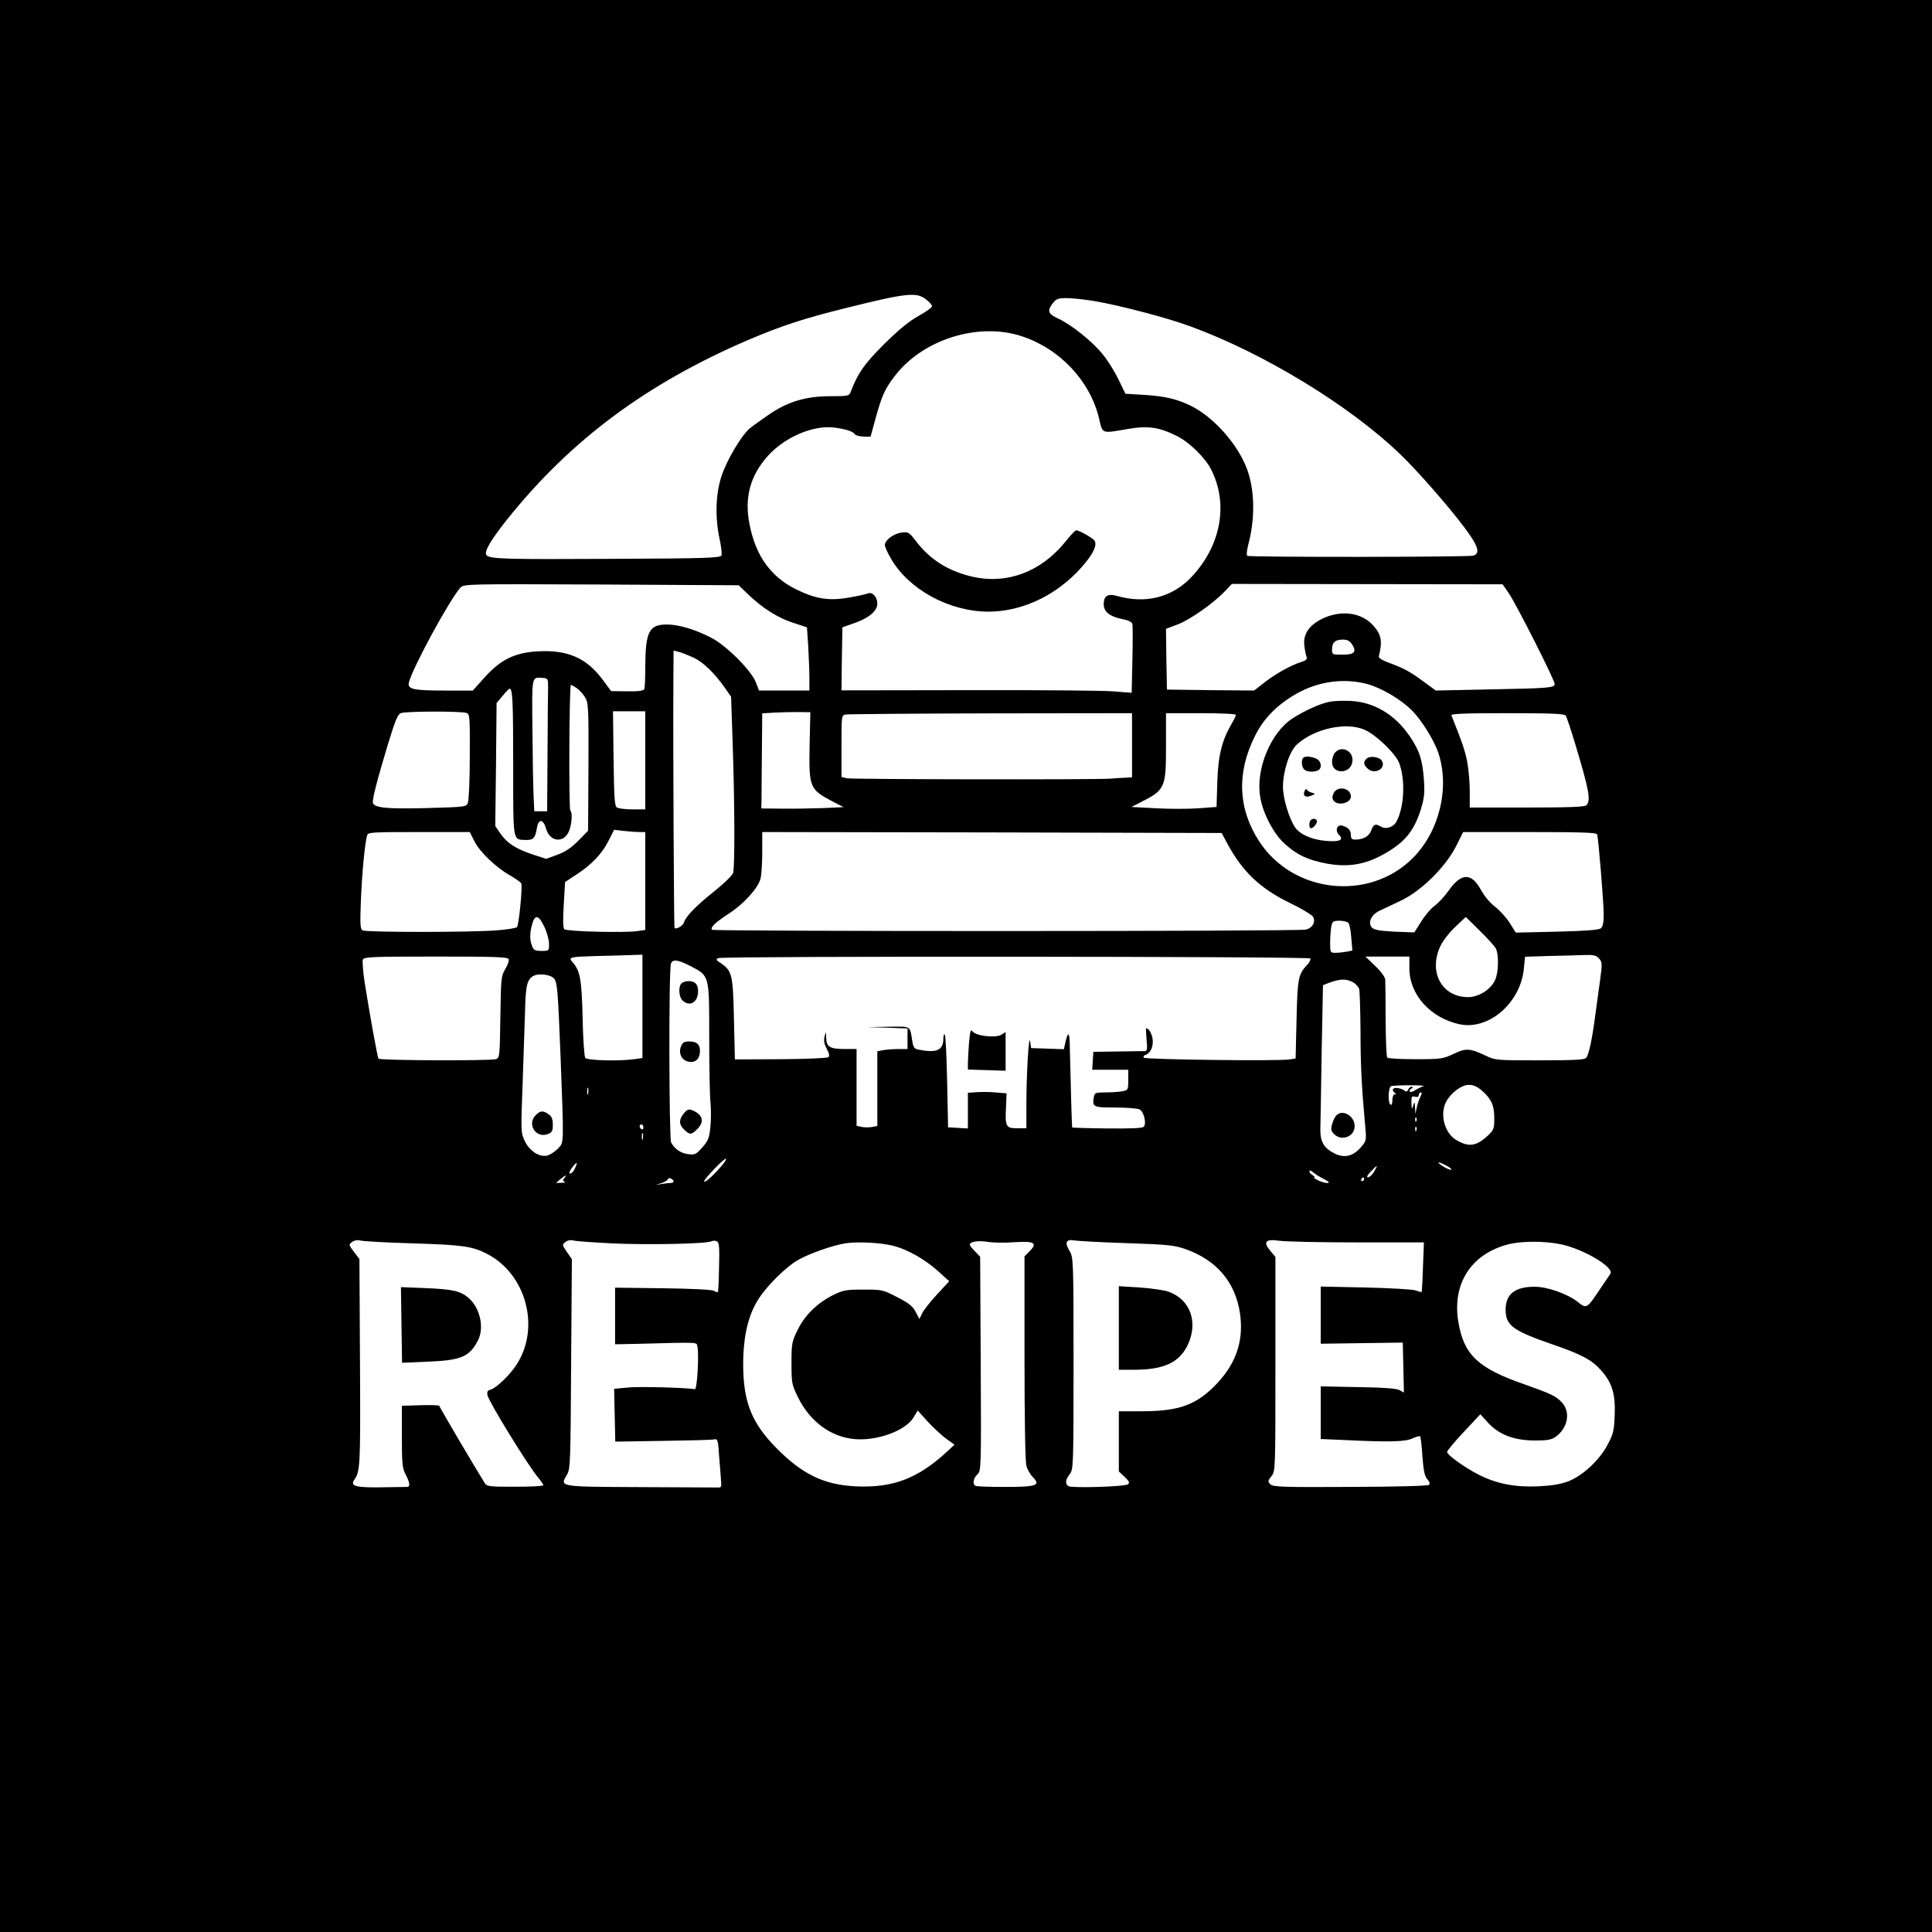 <?xml version="1.0" standalone="no"?>
<!DOCTYPE svg PUBLIC "-//W3C//DTD SVG 20010904//EN"
 "http://www.w3.org/TR/2001/REC-SVG-20010904/DTD/svg10.dtd">
<svg version="1.0" xmlns="http://www.w3.org/2000/svg"
 width="1024pt" height="1024pt" viewBox="0 0 1024 1024"
 preserveAspectRatio="xMidYMid meet">
<g transform="translate(0,1024) scale(0.1,-0.1)"
fill="#000000" stroke="none">
<path d="M0 5120 l0 -5120 5120 0 5120 0 0 5120 0 5120 -5120 0 -5120 0 0
-5120z m4907 3534 c18 -14 33 -30 33 -37 0 -7 -33 -30 -72 -52 -51 -28 -105
-73 -183 -150 -105 -105 -137 -151 -175 -249 -9 -25 -11 -26 -109 -26 -131 0
-227 -29 -331 -101 -41 -28 -86 -61 -99 -72 -45 -41 -119 -167 -146 -248 -32
-95 -36 -221 -11 -336 9 -40 13 -79 10 -87 -5 -13 -82 -16 -577 -18 -567 -3
-648 -1 -668 19 -16 16 20 78 109 190 336 420 738 719 1275 950 178 76 298
115 515 169 325 81 379 87 429 48z m889 -9 c129 -21 390 -89 514 -135 388
-142 845 -420 1113 -679 86 -82 254 -274 336 -383 76 -101 89 -141 50 -153
-26 -8 -1185 -9 -1198 -1 -5 4 -3 27 5 59 37 137 35 291 -7 402 -48 129 -174
272 -293 332 -74 37 -138 53 -251 60 l-100 6 -37 76 c-20 42 -58 103 -85 135
-55 68 -166 156 -235 188 -54 24 -59 41 -27 82 17 22 28 26 72 26 29 0 93 -7
143 -15z m-381 -187 c202 -66 362 -236 410 -435 20 -84 11 -81 151 -57 109 19
168 10 262 -37 66 -33 149 -114 181 -177 92 -180 54 -398 -98 -564 -104 -114
-247 -151 -403 -106 -46 13 -68 -1 -68 -43 0 -41 29 -65 93 -79 37 -7 56 -16
59 -28 2 -9 2 -95 0 -191 l-4 -173 -102 8 c-55 4 -401 7 -769 6 l-667 -1 2
167 3 167 65 23 c77 27 120 64 120 103 0 34 -26 63 -49 54 -9 -4 -54 -14 -100
-22 -106 -19 -177 -8 -281 43 -135 67 -214 177 -247 343 -29 144 3 261 99 367
90 98 238 161 348 148 62 -8 101 -20 111 -36 4 -6 24 -11 45 -12 l38 -1 26 95
c34 123 49 157 101 225 147 195 443 289 674 213z m-1450 -1368 c77 -74 158
-125 239 -151 l73 -24 7 -104 c3 -57 6 -133 6 -168 l0 -63 -134 0 -133 0 -17
44 c-23 61 -154 192 -231 233 -87 46 -177 73 -239 73 -96 0 -115 -36 -116
-227 0 -56 -2 -107 -5 -115 -4 -9 -28 -13 -91 -12 l-85 1 -45 61 c-85 114
-184 158 -341 150 -125 -7 -199 -43 -286 -140 l-61 -68 -147 0 c-168 0 -200 7
-192 42 18 76 217 442 273 503 19 20 29 20 747 17 l728 -4 50 -48z m4033 4
c40 -59 242 -458 242 -479 0 -21 -32 -23 -348 -29 l-282 -6 -63 46 c-73 54
-102 70 -182 100 -39 14 -59 27 -57 35 20 79 14 115 -29 163 -62 71 -174 85
-274 35 -68 -35 -98 -80 -92 -139 3 -25 8 -52 12 -61 5 -13 -3 -20 -32 -29
-53 -17 -139 -65 -197 -112 l-49 -38 -231 2 -231 3 -3 161 -2 161 61 23 c66
25 189 111 251 176 l37 39 718 -1 717 -1 34 -49z m-832 -269 c26 -40 13 -55
-51 -55 -54 0 -55 1 -55 28 0 37 17 52 57 52 24 0 37 -7 49 -25z m-3489 -71
c52 -25 112 -83 168 -164 l30 -43 9 -271 c10 -296 11 -625 2 -662 -4 -13 -45
-54 -99 -97 -98 -78 -151 -133 -162 -166 -5 -18 -41 -39 -50 -29 -3 3 -8 962
-6 1292 l1 178 27 -7 c15 -3 51 -18 80 -31z m-772 -156 c-1 -27 -2 -185 -3
-353 l-2 -305 -34 0 -34 0 -4 83 c-2 45 -5 202 -6 349 -3 288 -5 279 53 275
29 -2 30 -4 30 -49z m4340 17 c75 -20 179 -81 237 -139 52 -51 120 -161 142
-228 61 -184 4 -417 -136 -556 -232 -232 -636 -187 -815 90 -111 172 -119 360
-23 554 46 95 120 170 223 228 116 65 248 83 372 51z m-4190 -21 c14 -9 34
-31 45 -48 19 -31 20 -49 19 -371 l-2 -338 -51 -52 c-36 -37 -68 -59 -111 -75
l-60 -22 -65 21 c-92 30 -140 60 -175 109 l-30 44 4 326 3 326 32 38 c17 21
34 38 37 38 16 0 19 -67 19 -411 0 -405 -3 -388 65 -391 42 -1 52 9 61 65 9
50 34 46 49 -7 20 -69 94 -76 121 -11 15 37 19 101 7 108 -9 6 -6 667 3 667 2
0 16 -7 29 -16z m-582 -133 c17 -6 18 -23 17 -229 0 -122 -5 -233 -10 -246 -8
-23 -10 -23 -219 -29 -208 -5 -274 1 -284 26 -6 15 20 116 80 315 37 121 51
156 67 162 25 11 324 11 349 1z m947 -251 l0 -260 -67 0 c-38 0 -75 5 -83 10
-13 8 -15 50 -18 260 l-3 250 86 0 85 0 0 -260z m871 79 c-4 -223 0 -233 122
-297 l58 -30 -108 -5 c-59 -2 -157 -4 -218 -3 l-110 1 1 33 c0 17 1 131 2 252
l2 219 63 4 c34 2 91 3 127 3 l65 -1 -4 -176z m1709 1 l0 -170 -37 -2 c-21 -1
-56 -3 -78 -5 -77 -6 -1369 -4 -1397 2 l-28 7 0 163 c0 162 0 164 23 168 12 2
358 5 770 6 l747 1 0 -170z m550 161 c0 -6 -9 -25 -20 -43 -53 -91 -73 -168
-78 -309 l-4 -136 -96 -7 c-52 -4 -153 -4 -225 0 l-130 7 49 25 c129 65 134
77 134 295 l0 177 185 0 c109 0 185 -4 185 -9z m1748 -3 c5 -7 28 -74 50 -148
75 -249 85 -303 60 -328 -9 -9 -93 -12 -315 -12 l-303 0 0 89 c0 49 -7 122
-15 161 -13 61 -28 103 -82 238 -4 9 59 12 295 12 228 0 302 -3 310 -12z
m-4910 -618 l32 0 0 -259 0 -260 -43 -6 c-67 -10 -374 -2 -386 10 -7 7 -8 51
-3 130 l7 120 59 39 c82 53 136 110 171 179 l30 59 50 -6 c28 -3 65 -6 83 -6z
m-874 -48 c29 -58 114 -139 188 -181 31 -18 58 -37 61 -44 7 -19 -13 -221 -23
-231 -5 -5 -53 -13 -107 -17 -135 -11 -695 -11 -712 0 -12 8 -13 37 -8 163 6
144 21 301 33 341 5 16 27 17 275 17 l269 0 24 -48z m3991 -13 c81 -150 174
-238 332 -315 62 -30 117 -63 123 -74 14 -27 -3 -58 -38 -67 -35 -10 -3138
-10 -3148 -1 -11 12 16 38 88 85 78 50 154 134 168 183 6 19 10 83 10 143 l0
107 1218 -2 1217 -3 30 -56z m1960 49 c7 -20 35 -362 35 -427 0 -40 -5 -63
-15 -71 -11 -9 -78 -14 -233 -18 l-218 -5 -34 54 c-19 29 -54 67 -77 84 -24
18 -54 53 -73 87 -50 93 -104 93 -170 0 -22 -31 -56 -68 -75 -82 -20 -14 -52
-51 -72 -84 l-37 -58 -104 4 c-78 4 -107 9 -120 21 -24 25 -5 68 38 89 19 9
70 33 112 53 108 50 237 177 294 287 l39 78 353 0 c273 0 354 -3 357 -12z
m-5580 -490 c14 -29 25 -70 25 -90 0 -38 0 -38 -40 -38 -34 0 -42 4 -50 26
-13 33 -13 69 1 117 14 52 35 47 64 -15z m5043 -115 c17 -31 15 -129 -4 -168
-23 -50 -87 -90 -143 -90 -139 0 -211 133 -147 270 13 28 48 73 79 102 l56 53
74 -73 c40 -39 79 -82 85 -94z m-781 135 c6 -7 13 -43 15 -79 l6 -67 -30 -6
c-17 -3 -43 -6 -59 -6 -28 0 -29 1 -29 54 0 29 3 68 6 85 6 28 10 31 44 31 21
0 42 -6 47 -12z m-3742 -442 l0 -274 -44 -6 c-81 -11 -248 -7 -259 7 -5 6 -12
100 -14 212 -5 206 -13 251 -55 297 -22 25 -11 27 132 31 66 1 147 4 180 5
l60 2 0 -274z m5070 254 c17 -19 18 -27 6 -113 -7 -50 -19 -139 -27 -197 -16
-122 -33 -200 -47 -217 -7 -10 -68 -13 -245 -13 -231 0 -236 0 -288 25 -83 39
-104 41 -170 9 -56 -26 -66 -28 -201 -28 -79 0 -146 4 -150 8 -5 4 -8 94 -9
199 0 106 -1 202 -2 215 -1 13 -24 45 -54 73 l-51 49 116 0 117 0 0 -63 c0
-139 112 -263 267 -296 155 -32 324 115 340 298 l6 60 121 4 c66 1 151 4 187
5 55 2 69 -1 84 -18z m-5779 -4 c3 -7 -5 -31 -18 -52 -22 -37 -23 -51 -26
-256 -3 -212 -4 -216 -25 -222 -36 -9 -615 -7 -621 3 -6 10 -46 232 -73 402
-9 58 -13 113 -10 123 6 14 43 16 387 16 311 0 382 -2 386 -14z m4249 4 c3 -5
-4 -20 -15 -32 -49 -51 -53 -72 -58 -290 l-5 -208 -31 -5 c-49 -10 -763 -1
-773 9 -4 5 -2 11 5 13 27 10 42 36 42 73 0 32 -19 70 -35 70 -2 0 -1 -27 2
-60 5 -47 3 -60 -8 -61 -8 0 -72 -1 -144 -2 l-130 -2 -3 -47 -3 -48 95 0 96 0
0 -54 c0 -52 -1 -54 -31 -60 -17 -3 -57 -6 -89 -6 -52 0 -58 -2 -62 -22 -10
-56 -5 -58 113 -58 61 0 119 -5 129 -10 23 -12 38 -76 22 -92 -8 -8 -72 -10
-194 -9 -101 1 -184 4 -185 5 -2 2 -8 215 -13 436 -1 74 -10 76 -25 7 l-6 -28
-87 3 -87 3 -5 35 c-7 45 -20 -173 -20 -337 l0 -123 -49 0 c-60 0 -64 9 -59
113 l3 72 -60 5 c-33 3 -79 3 -102 1 l-43 -3 0 -95 0 -94 -52 3 -53 3 -5 242
c-3 133 -8 245 -12 249 -5 4 -8 -5 -8 -20 0 -62 -35 -78 -128 -60 -27 5 -31
11 -37 48 -13 81 -4 76 -128 74 l-112 -2 108 -3 107 -4 0 -54 0 -55 -49 0
c-27 0 -63 -3 -80 -6 l-31 -6 0 -198 0 -198 -27 -5 c-16 -3 -40 -3 -55 0 l-28
6 0 203 0 204 -61 0 c-80 0 -99 11 -100 58 -1 37 -1 37 -9 7 -5 -21 -1 -40 12
-64 12 -22 16 -37 9 -44 -5 -5 -111 -10 -253 -11 l-243 -1 -5 215 c-5 236 -10
255 -71 296 -25 16 -26 20 -11 26 28 11 3130 9 3137 -2z m-3282 -42 c98 -52
96 -45 96 -379 0 -159 3 -315 7 -348 3 -33 3 -90 -1 -126 -6 -58 -12 -72 -43
-107 -33 -37 -40 -40 -75 -35 -40 5 -71 27 -90 62 -11 21 -13 912 -1 947 8 26
38 22 107 -14z m-726 -65 c17 -22 20 -60 34 -413 18 -479 19 -453 -15 -489
-16 -16 -42 -33 -57 -36 -41 -9 -93 25 -118 78 -20 42 -21 50 -11 303 5 142
11 318 13 389 3 137 12 169 50 185 29 12 89 3 104 -17z m4232 -18 c16 -8 31
-25 35 -37 3 -13 6 -113 7 -223 0 -183 6 -295 25 -506 7 -75 6 -76 -25 -112
-41 -46 -86 -56 -137 -31 -56 28 -76 61 -76 125 1 30 4 215 7 411 l7 356 27
11 c61 23 94 25 130 6z m376 -552 c-10 -3 -30 -12 -42 -20 -13 -9 -27 -13 -31
-9 -3 4 0 11 8 16 11 7 11 10 2 10 -7 0 -15 -7 -18 -15 -4 -10 -11 -12 -18 -7
-19 15 -56 21 -62 10 -4 -6 0 -14 7 -19 10 -6 11 -9 2 -9 -8 0 -13 -13 -13
-31 0 -17 -4 -28 -10 -24 -15 9 -12 92 3 98 6 3 53 5 102 5 50 0 81 -3 70 -5z
m310 -24 c50 -44 65 -78 65 -147 0 -53 -3 -61 -32 -89 -64 -60 -105 -65 -173
-23 -59 37 -84 135 -51 199 25 48 82 91 121 91 24 0 45 -9 70 -31z m-4738 -16
c-3 -10 -5 -4 -5 12 0 17 2 24 5 18 2 -7 2 -21 0 -30z m4412 -15 c-7 -13 -16
-39 -20 -58 l-7 -35 -2 35 c-2 33 -3 33 -10 10 -7 -22 -8 -20 -9 14 -1 34 1
38 19 33 13 -3 20 0 20 9 0 8 5 14 10 14 7 0 6 -8 -1 -22z m-22 -130 c-3 -8
-6 -5 -6 6 -1 11 2 17 5 13 3 -3 4 -12 1 -19z m-4097 -34 c0 -8 -4 -12 -10 -9
-5 3 -10 10 -10 16 0 5 5 9 10 9 6 0 10 -7 10 -16z m4097 -16 c-3 -8 -6 -5 -6
6 -1 11 2 17 5 13 3 -3 4 -12 1 -19z m-4100 -45 c-3 -10 -5 -4 -5 12 0 17 2
24 5 18 2 -7 2 -21 0 -30z m416 -144 c-44 -52 -88 -90 -91 -81 -3 11 112 130
116 120 2 -4 -9 -21 -25 -39z m-776 -12 c-6 -15 -18 -27 -25 -27 -8 0 -5 10 9
30 27 35 34 34 16 -3z m4623 13 c19 -11 28 -19 20 -20 -8 0 -28 9 -45 20 -38
25 -21 25 25 0z m-387 -30 c-9 -16 -24 -30 -32 -30 -10 0 -5 10 14 30 16 17
30 30 32 30 2 0 -4 -13 -14 -30z m-268 -38 c30 -16 35 -21 19 -22 -12 0 -35 7
-50 15 -16 8 -24 15 -19 15 6 0 2 5 -7 11 -10 5 -18 15 -18 21 0 6 7 5 18 -4
9 -9 35 -25 57 -36z m-4024 4 c-9 -11 -9 -15 1 -19 7 -3 0 -6 -16 -6 l-29 -1
23 20 c27 23 38 26 21 6z m579 -17 c0 -5 -6 -9 -14 -9 -7 0 -29 -2 -47 -5
l-34 -5 33 10 c17 6 32 15 32 20 0 5 7 7 15 4 8 -4 15 -10 15 -15z m3660 11
c0 -5 -5 -10 -11 -10 -5 0 -7 5 -4 10 3 6 8 10 11 10 2 0 4 -4 4 -10z m-5045
-340 c264 -8 317 -15 395 -55 208 -106 285 -390 159 -586 -35 -55 -106 -124
-138 -134 -18 -5 -21 -12 -17 -31 10 -39 211 -366 267 -434 16 -19 29 -38 29
-42 0 -5 -67 -8 -150 -8 -144 0 -150 1 -163 23 -64 103 -229 384 -239 406 -2
3 -47 5 -100 3 l-98 -3 0 -163 c0 -142 2 -167 20 -201 23 -45 25 -65 8 -66 -7
0 -69 -1 -137 -2 -135 -2 -167 6 -143 40 31 46 33 71 30 618 l-3 552 -29 38
c-28 37 -29 38 -10 52 12 9 29 12 44 8 14 -4 138 -11 275 -15z m1055 0 c186
-9 505 -3 531 11 8 4 22 4 30 -1 11 -8 13 -34 10 -137 -1 -70 -4 -129 -6 -131
-2 -2 -12 1 -23 7 -11 6 -123 11 -270 13 l-252 3 0 -150 0 -150 102 2 c353 9
328 10 334 -12 10 -40 -1 -230 -13 -228 -43 8 -292 15 -353 9 l-75 -7 3 -140
3 -140 252 4 c139 2 261 5 272 8 19 4 21 -3 27 -96 5 -55 9 -113 10 -130 3
-25 0 -30 -19 -29 -13 0 -199 1 -413 2 -433 2 -423 1 -385 66 18 29 19 68 22
586 l4 556 -27 39 c-25 37 -25 39 -7 52 10 9 28 12 43 8 14 -4 104 -10 200
-15z m2137 6 c106 7 124 -4 79 -49 l-26 -26 0 -538 c0 -322 4 -552 10 -572 5
-19 21 -47 35 -61 42 -43 20 -51 -149 -51 -80 0 -150 2 -156 6 -17 10 -11 41
10 60 20 18 21 27 18 586 l-3 568 -27 28 c-16 16 -28 32 -28 36 0 16 45 23 94
15 28 -5 93 -6 143 -2z m598 -5 c210 -7 248 -11 304 -30 168 -58 268 -175 293
-341 21 -141 -18 -262 -120 -371 -107 -114 -200 -149 -399 -149 l-123 0 0
-159 0 -160 31 -29 c24 -23 28 -31 17 -39 -15 -13 -297 -21 -315 -10 -19 12
-16 35 7 64 19 25 20 41 20 587 0 548 -1 562 -21 595 -28 47 -19 65 29 56 20
-3 145 -10 277 -14z m1216 4 l356 0 -5 -130 c-2 -71 -6 -131 -7 -133 -1 -1
-15 2 -30 8 -15 6 -135 13 -266 16 l-239 5 0 -151 0 -152 218 3 217 3 3 -133
3 -132 -23 13 c-16 9 -83 14 -220 16 l-198 4 0 -140 0 -139 137 -6 c225 -11
311 -9 349 9 19 9 37 14 41 11 3 -4 9 -51 12 -106 6 -77 12 -105 26 -121 12
-13 15 -24 9 -30 -6 -6 -170 -10 -418 -11 -357 -2 -410 0 -423 14 -14 14 -14
18 6 43 21 27 21 30 21 595 l0 567 -26 31 c-41 49 -27 65 44 55 31 -5 217 -9
413 -9z m-2461 -17 c82 -20 176 -74 254 -146 l47 -43 -64 -69 c-35 -38 -71
-83 -79 -100 l-15 -31 -20 38 c-16 30 -35 46 -98 78 -75 39 -80 40 -179 40
-90 0 -107 -3 -158 -28 -85 -42 -152 -107 -190 -185 -31 -63 -33 -73 -33 -177
0 -106 2 -114 34 -180 65 -132 178 -214 307 -223 119 -8 263 46 305 114 l23
38 55 -61 c31 -33 75 -74 98 -90 l42 -30 -32 -30 c-158 -148 -291 -200 -490
-191 -170 8 -285 64 -422 203 -131 132 -176 246 -176 443 0 150 27 264 82 348
47 73 146 170 209 206 60 34 182 77 250 88 63 10 184 4 250 -12z m3543 7 c123
-26 286 -124 262 -157 -5 -8 -31 -46 -57 -84 -67 -100 -69 -102 -115 -65 -54
43 -161 81 -229 81 -104 0 -154 -39 -154 -121 0 -83 37 -111 238 -181 161 -55
217 -84 267 -140 60 -67 78 -127 73 -242 -3 -80 -8 -99 -38 -154 -43 -82 -131
-163 -207 -193 -42 -16 -87 -23 -160 -27 -124 -5 -219 13 -316 62 -76 39 -167
104 -167 121 0 6 40 54 88 105 l88 94 42 -46 c59 -63 138 -93 249 -93 67 0 87
4 110 21 64 47 78 131 31 181 -31 34 -58 46 -202 97 -244 85 -318 156 -347
332 -32 200 67 356 262 408 70 19 196 19 282 1z"/>
<path d="M5647 7369 c-131 -162 -314 -229 -500 -184 -123 30 -217 89 -290 184
-39 51 -43 53 -80 48 -42 -6 -87 -40 -87 -66 0 -9 14 -41 32 -71 94 -164 306
-280 514 -282 169 0 338 74 469 206 80 82 116 146 95 172 -14 16 -83 55 -97
53 -4 0 -30 -27 -56 -60z"/>
<path d="M7045 6520 c-52 -11 -127 -45 -192 -86 -119 -76 -200 -274 -173 -422
15 -87 72 -193 130 -245 66 -59 119 -84 221 -104 103 -19 190 -8 277 36 131
67 185 129 224 255 17 57 20 84 15 155 -8 105 -23 152 -76 230 -78 114 -188
180 -314 186 -39 2 -90 0 -112 -5z m190 -149 c60 -27 160 -124 180 -173 34
-87 29 -230 -12 -310 -15 -32 -58 -46 -84 -29 -29 17 -39 13 -51 -20 -11 -31
-41 -49 -84 -49 -19 0 -24 5 -24 24 0 26 -13 40 -46 50 -27 8 -40 -27 -17 -49
27 -27 4 -38 -68 -32 -76 6 -140 35 -165 72 -33 50 -64 155 -64 214 0 82 34
188 73 224 91 85 264 123 362 78z"/>
<path d="M7077 6252 c-10 -10 -17 -33 -17 -51 0 -67 100 -65 108 3 7 55 -56
87 -91 48z"/>
<path d="M6907 6223 c-11 -11 -8 -48 5 -61 13 -13 47 -16 72 -6 26 10 20 53
-10 64 -29 12 -58 13 -67 3z"/>
<path d="M7242 6218 c-17 -17 -15 -32 7 -52 37 -34 100 1 75 42 -13 21 -64 28
-82 10z"/>
<path d="M6914 6047 c-10 -26 7 -37 36 -24 23 9 23 10 5 15 -11 2 -23 9 -27
15 -4 8 -9 5 -14 -6z"/>
<path d="M7068 6035 c-8 -19 -8 -28 2 -40 23 -28 90 -11 90 23 0 46 -72 60
-92 17z"/>
<path d="M6947 5893 c-10 -9 -9 -43 1 -43 12 0 32 23 32 37 0 14 -22 18 -33 6z"/>
<path d="M5136 4713 c-3 -42 -6 -91 -6 -109 l0 -33 100 -3 100 -3 0 103 0 102
-22 -14 c-30 -19 -135 -7 -153 17 -10 14 -13 3 -19 -60z"/>
<path d="M3612 5028 c-18 -18 -14 -73 6 -91 39 -35 81 -10 82 49 0 37 -16 54
-50 54 -14 0 -31 -5 -38 -12z"/>
<path d="M3609 4693 c-15 -39 7 -77 46 -81 34 -4 55 18 55 58 0 35 -17 50 -57
50 -27 0 -35 -5 -44 -27z"/>
<path d="M3628 4343 c-30 -34 -31 -61 -4 -88 31 -31 41 -31 71 0 37 36 32 70
-12 94 -29 15 -37 14 -55 -6z"/>
<path d="M2839 4329 c-47 -47 1 -124 64 -100 23 9 27 16 27 50 0 30 -6 44 -22
55 -30 21 -44 20 -69 -5z"/>
<path d="M7081 4326 c-7 -8 -16 -28 -21 -46 -7 -25 -5 -35 11 -51 40 -40 109
-13 109 42 0 56 -67 93 -99 55z"/>
<path d="M2128 3217 l3 -200 138 6 c176 7 220 26 265 114 34 68 10 173 -53
226 -43 35 -83 44 -231 50 l-125 5 3 -201z"/>
<path d="M5930 3201 l0 -221 80 0 c159 0 241 38 286 133 56 121 12 240 -103
281 -23 8 -92 18 -153 22 l-110 7 0 -222z"/>
</g>
</svg>
